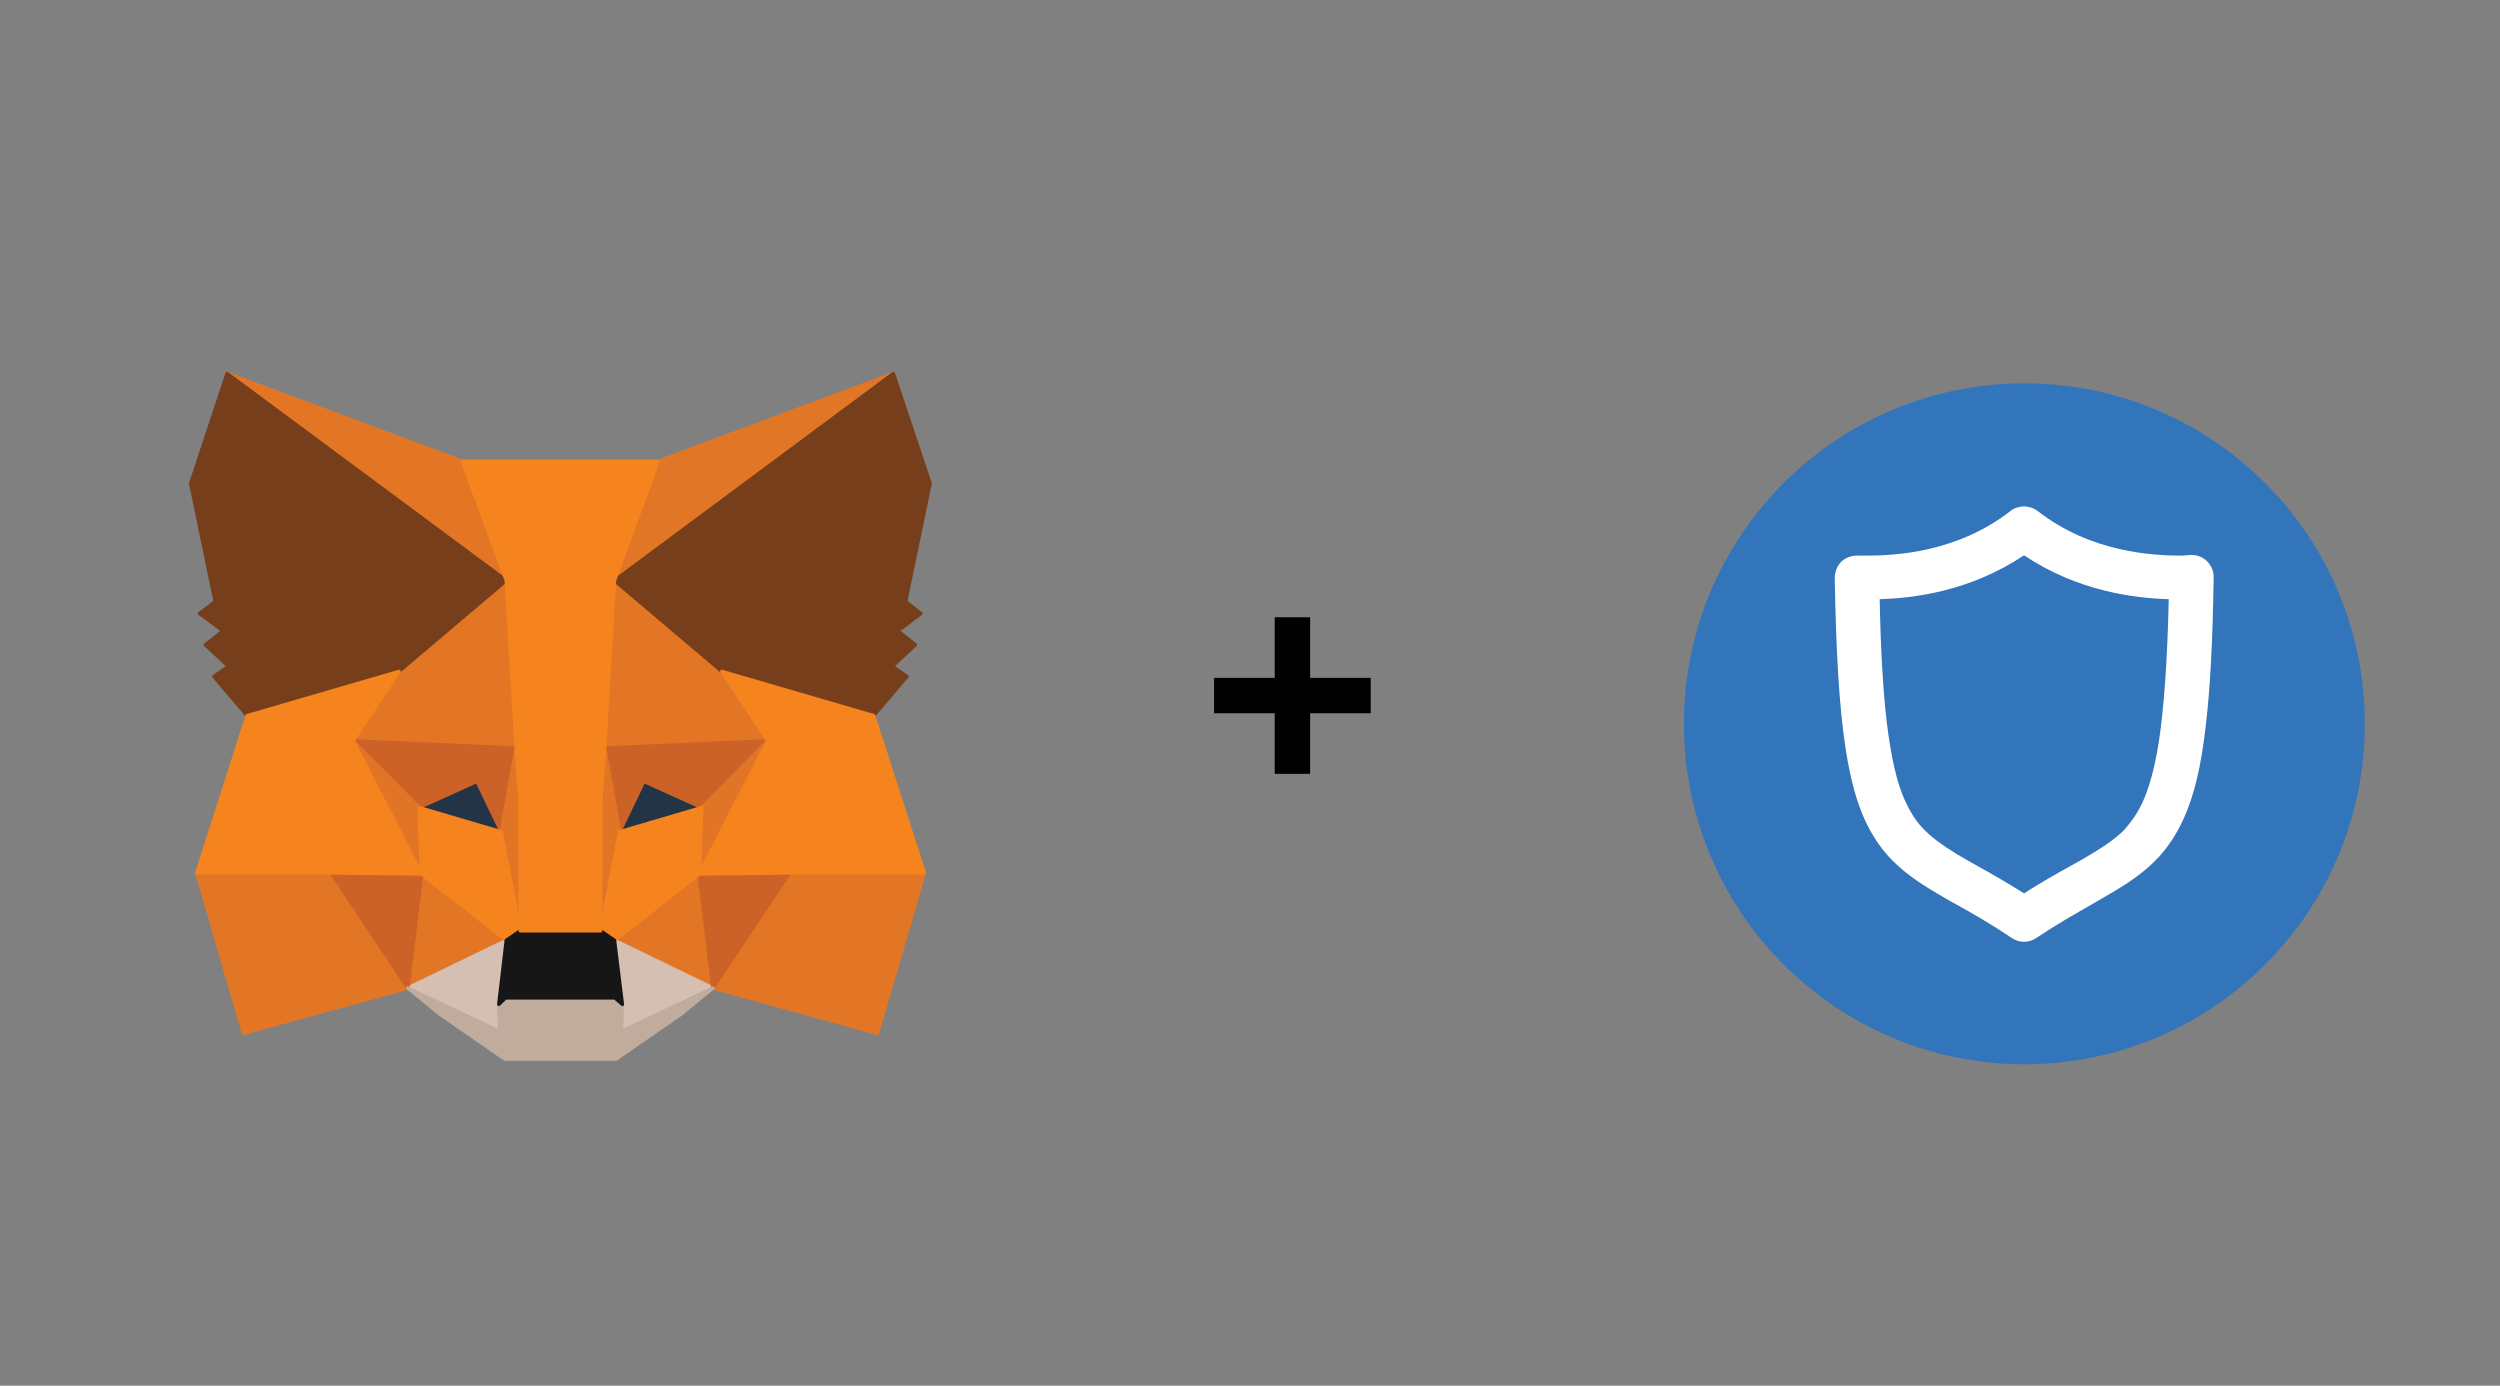 <?xml version="1.0" encoding="utf-8"?>
<!-- Generator: Adobe Illustrator 26.2.0, SVG Export Plug-In . SVG Version: 6.00 Build 0)  -->
<svg version="1.1" id="Layer_1" xmlns="http://www.w3.org/2000/svg" xmlns:xlink="http://www.w3.org/1999/xlink" x="0px" y="0px"
	 viewBox="0 0 734.3 407" style="enable-background:new 0 0 734.3 407;" xml:space="preserve">
<rect x="0" y="0" width="734.3" height="407" fill="#808080" stroke="none"/>
<style type="text/css">
	.st0{fill:#E17726;stroke:#E17726;stroke-linecap:round;stroke-linejoin:round;}
	.st1{fill:#E27625;stroke:#E27625;stroke-linecap:round;stroke-linejoin:round;}
	.st2{fill:#D5BFB2;stroke:#D5BFB2;stroke-linecap:round;stroke-linejoin:round;}
	.st3{fill:#233447;stroke:#233447;stroke-linecap:round;stroke-linejoin:round;}
	.st4{fill:#CC6228;stroke:#CC6228;stroke-linecap:round;stroke-linejoin:round;}
	.st5{fill:#E27525;stroke:#E27525;stroke-linecap:round;stroke-linejoin:round;}
	.st6{fill:#F5841F;stroke:#F5841F;stroke-linecap:round;stroke-linejoin:round;}
	.st7{fill:#C0AC9D;stroke:#C0AC9D;stroke-linecap:round;stroke-linejoin:round;}
	.st8{fill:#161616;stroke:#161616;stroke-linecap:round;stroke-linejoin:round;}
	.st9{fill:#763E1A;stroke:#763E1A;stroke-linecap:round;stroke-linejoin:round;}
	.st10{stroke:#000000;stroke-miterlimit:10;}
	.st11{fill:#3375BB;}
	.st12{fill-rule:evenodd;clip-rule:evenodd;fill:#FFFFFF;}
</style>
<polygon class="st0" points="262.4,109.7 177.6,172.7 193.3,135.5 "/>
<polygon class="st1" points="66.7,109.7 150.8,173.2 135.8,135.5 "/>
<polygon class="st1" points="231.9,255.6 209.4,290.2 257.7,303.5 271.5,256.4 "/>
<polygon class="st1" points="57.8,256.4 71.5,303.5 119.8,290.2 97.3,255.6 "/>
<polygon class="st1" points="117.2,197.2 103.7,217.6 151.6,219.7 150,168.1 "/>
<polygon class="st1" points="212,197.2 178.7,167.5 177.6,219.7 225.5,217.6 "/>
<polygon class="st1" points="119.8,290.2 148.7,276.2 123.8,256.7 "/>
<polygon class="st1" points="180.5,276.2 209.4,290.2 205.4,256.7 "/>
<polygon class="st2" points="209.4,290.2 180.5,276.2 182.8,295 182.5,302.9 "/>
<polygon class="st2" points="119.8,290.2 146.7,302.9 146.5,295 148.7,276.2 "/>
<polygon class="st3" points="147.2,244.3 123.1,237.2 140.1,229.5 "/>
<polygon class="st3" points="182,244.3 189.1,229.5 206.1,237.2 "/>
<polygon class="st4" points="119.8,290.2 124,255.6 97.3,256.4 "/>
<polygon class="st4" points="205.2,255.6 209.4,290.2 231.9,256.4 "/>
<polygon class="st4" points="225.5,217.6 177.6,219.7 182,244.3 189.1,229.5 206.1,237.2 "/>
<polygon class="st4" points="123.1,237.2 140.1,229.5 147.2,244.3 151.6,219.7 103.7,217.6 "/>
<polygon class="st5" points="103.7,217.6 123.8,256.7 123.1,237.2 "/>
<polygon class="st5" points="206.1,237.2 205.4,256.7 225.5,217.6 "/>
<polygon class="st5" points="151.6,219.7 147.2,244.3 152.8,273.4 154,235.1 "/>
<polygon class="st5" points="177.6,219.7 175.3,235 176.4,273.4 182,244.3 "/>
<polygon class="st6" points="182,244.3 176.4,273.4 180.5,276.2 205.4,256.7 206.1,237.2 "/>
<polygon class="st6" points="123.1,237.2 123.8,256.7 148.7,276.2 152.8,273.4 147.2,244.3 "/>
<polygon class="st7" points="182.5,302.9 182.8,295 180.6,293.1 148.5,293.1 146.5,295 146.7,302.9 119.8,290.2 129.2,297.9 
	148.3,311.1 180.9,311.1 200,297.9 209.4,290.2 "/>
<polygon class="st8" points="180.5,276.2 176.4,273.4 152.8,273.4 148.7,276.2 146.5,295 148.5,293.1 180.6,293.1 182.8,295 "/>
<polygon class="st9" points="266,176.7 273.2,142 262.4,109.7 180.5,170.5 212,197.2 256.6,210.2 266.4,198.7 262.1,195.7 
	268.9,189.4 263.7,185.3 270.5,180.2 "/>
<polygon class="st9" points="56,142 63.2,176.7 58.6,180.2 65.5,185.3 60.3,189.4 67.1,195.7 62.8,198.7 72.6,210.2 117.2,197.2 
	148.7,170.5 66.7,109.7 "/>
<polygon class="st6" points="256.6,210.2 212,197.2 225.5,217.6 205.4,256.7 231.9,256.4 271.5,256.4 "/>
<polygon class="st6" points="117.2,197.2 72.6,210.2 57.8,256.4 97.3,256.4 123.8,256.7 103.7,217.6 "/>
<polygon class="st6" points="177.6,219.7 180.5,170.5 193.3,135.5 135.8,135.5 148.7,170.5 151.6,219.7 152.7,235.2 152.8,273.4 
	176.4,273.4 176.5,235.2 "/>
<g>
	<rect x="357.1" y="199.6" class="st10" width="45" height="9.4"/>
	
		<rect x="357.1" y="199.6" transform="matrix(6.123234e-17 -1 1 6.123234e-17 175.31 583.905)" class="st10" width="45" height="9.4"/>
</g>
<circle class="st11" cx="594.6" cy="212.6" r="100"/>
<path class="st12" d="M643.7,163c3.6,0,6.5,2.9,6.5,6.5c0,0,0,0,0,0.1c-0.3,18.6-1,32.9-2.4,44.2c-1.3,11.3-3.3,19.7-6.3,26.4
	c-2,4.5-4.5,8.3-7.4,11.5c-3.9,4.2-8.4,7.3-13.3,10.2c-2.1,1.2-4.3,2.5-6.5,3.8c-4.9,2.8-10.2,5.8-16.2,9.8c-2.2,1.5-5,1.5-7.2,0
	c-6.1-4.1-11.5-7.2-16.4-9.9c-1.1-0.6-2.2-1.2-3.2-1.8c-5.7-3.3-10.9-6.5-15.4-11c-3-3-5.6-6.7-7.7-11c-2.8-5.8-4.7-12.8-6.1-21.9
	c-1.9-12.2-2.8-28.1-3.2-50.1c0-1.7,0.6-3.4,1.8-4.7c1.2-1.2,2.9-1.9,4.7-1.9h2.7c8.3,0,26.6-0.8,42.4-13.1c2.3-1.8,5.6-1.8,8,0
	c15.8,12.3,34.1,13.1,42.4,13.1 M629.1,236.1c2-4.2,3.7-10,5-18.3c1.5-9.9,2.5-23.4,2.9-41.8c-9.8-0.3-26.5-2.2-42.5-12.9
	c-16,10.7-32.7,12.6-42.4,12.9c0.3,15.2,1,27,2.1,36.3c1.3,10.6,3,17.7,5.3,22.8c1.5,3.3,3.1,5.8,5,7.9c2.6,2.8,5.9,5.2,10.3,7.9
	c1.9,1.1,3.9,2.3,6.1,3.5c4,2.2,8.5,4.8,13.6,8c5-3.2,9.4-5.7,13.4-7.9c1.2-0.7,2.3-1.3,3.4-1.9c5.5-3.2,9.6-5.8,12.6-8.8
	C625.9,241.5,627.6,239.2,629.1,236.1"/>
</svg>
